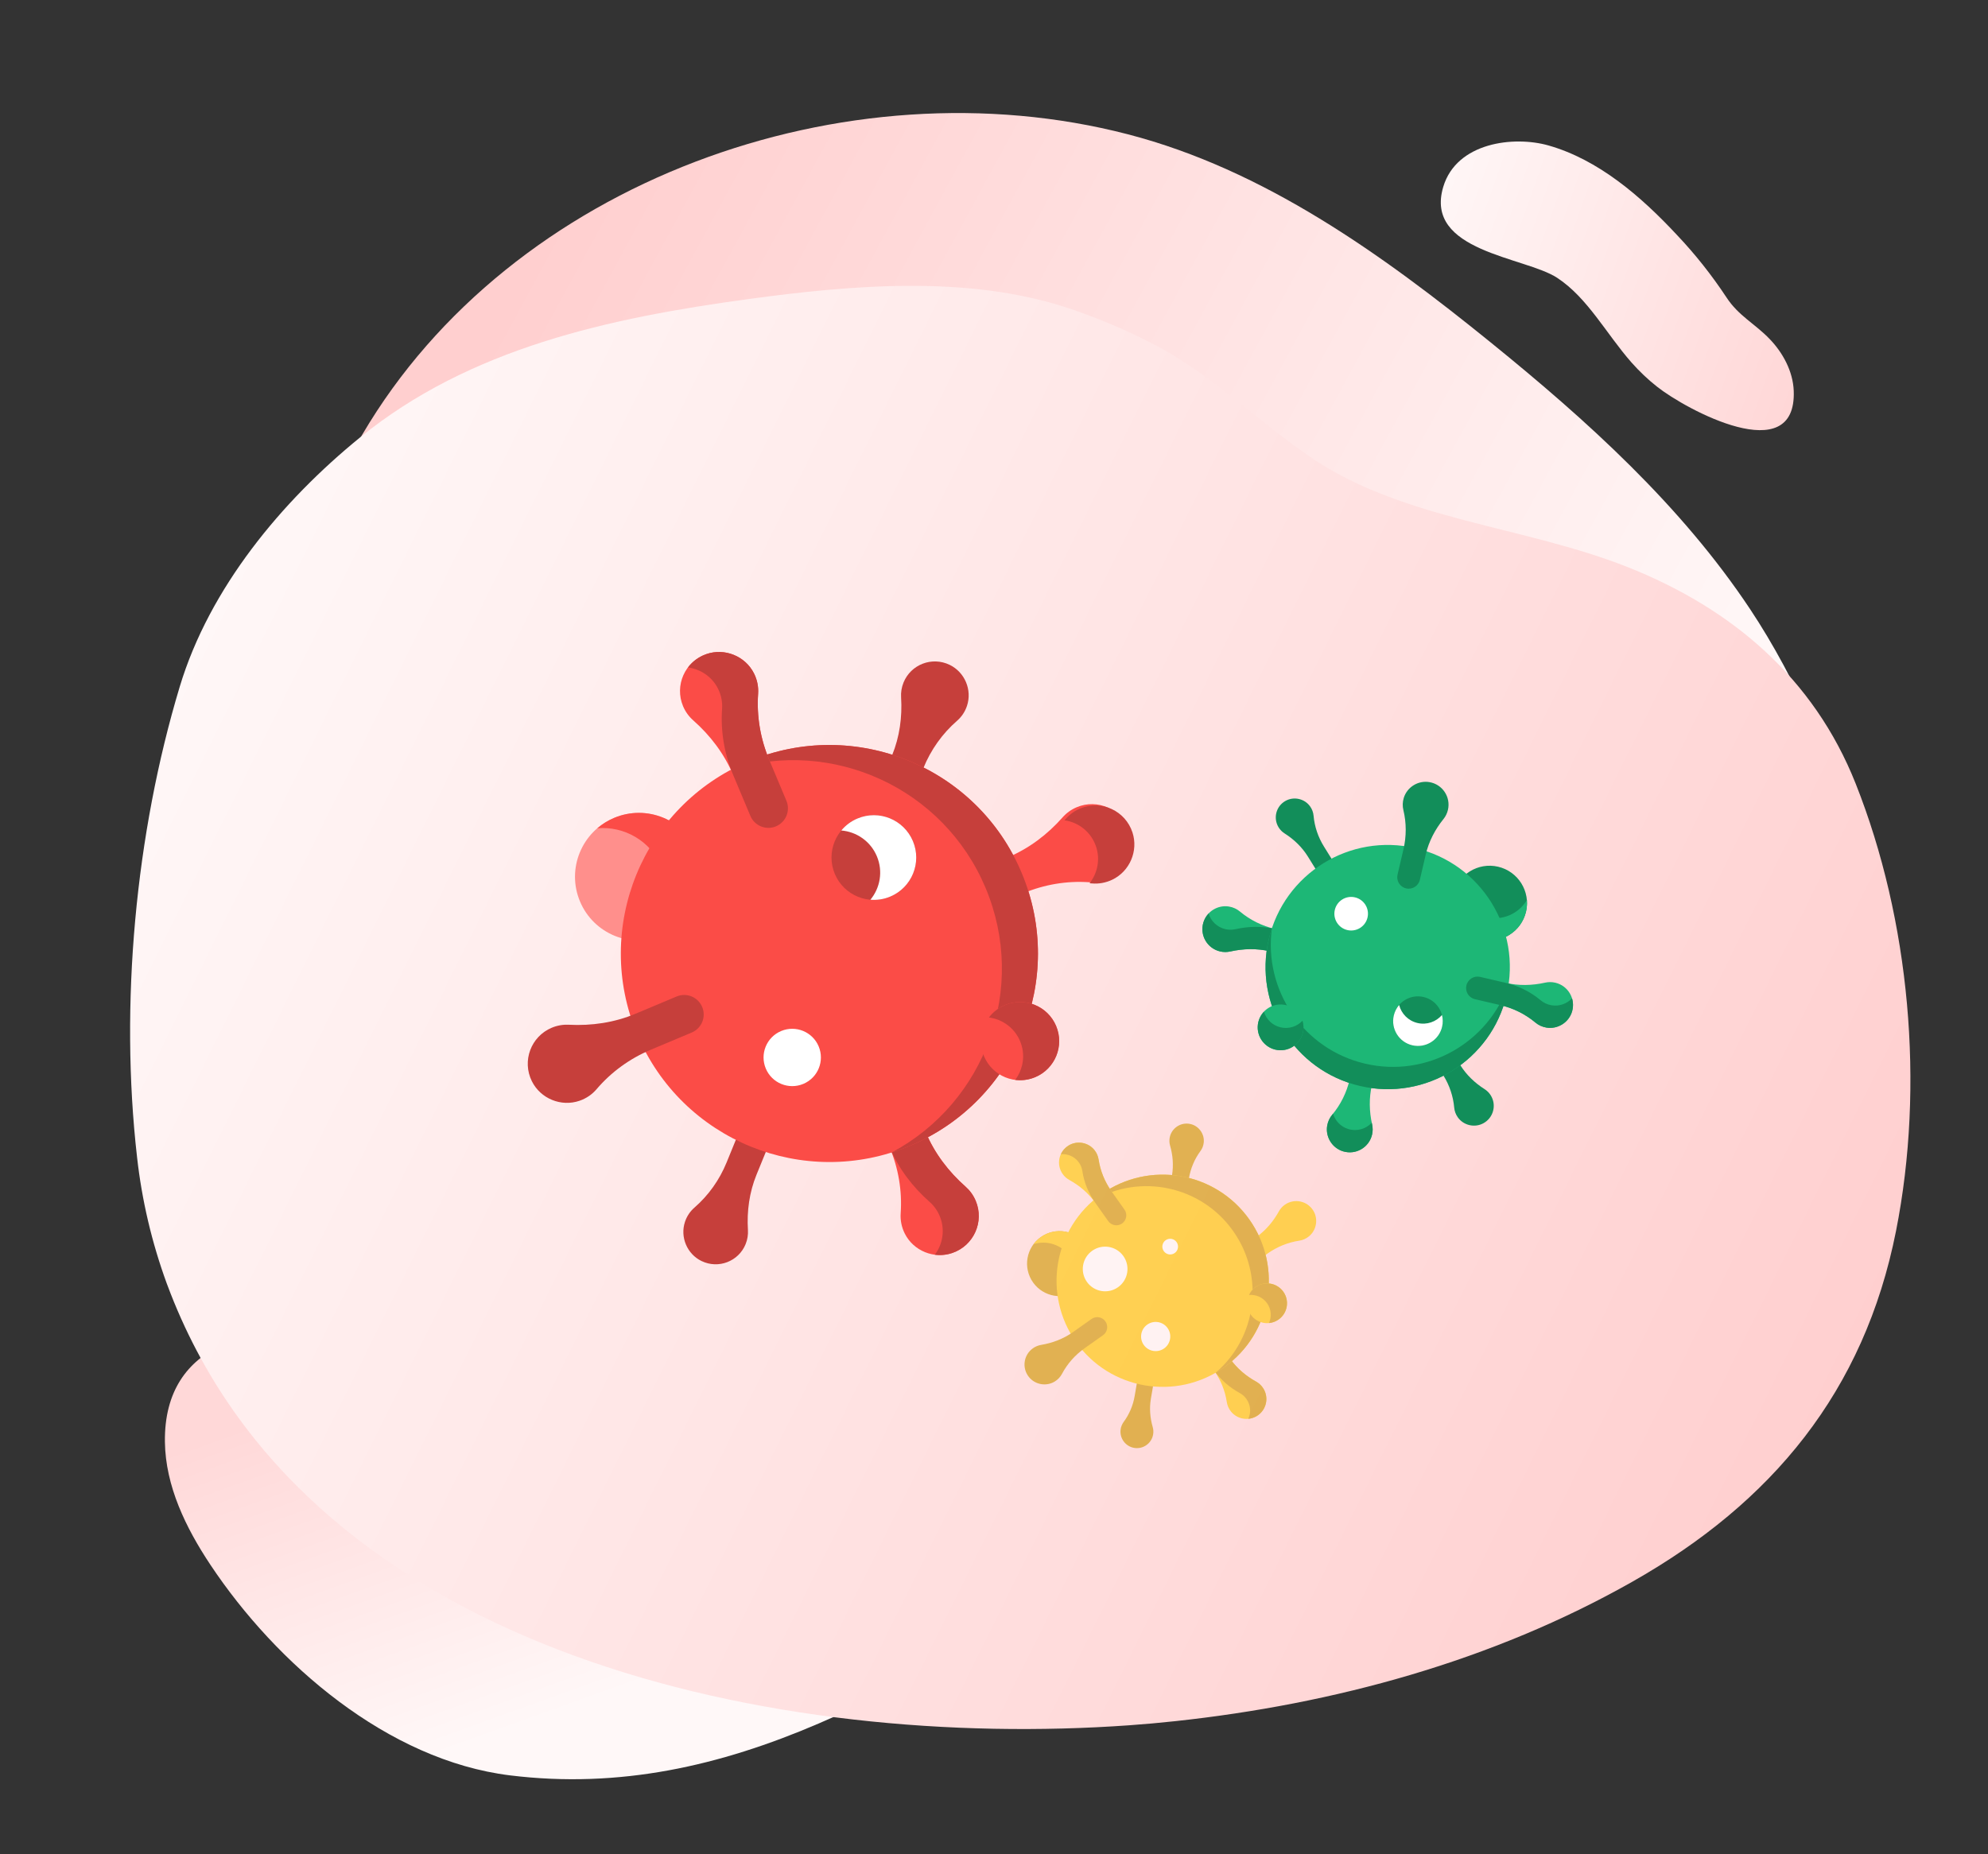 <svg width="761" height="710" viewBox="0 0 761 710" fill="none" xmlns="http://www.w3.org/2000/svg">
<rect x="0" y="0" width="761" height="710" fill="#333333" stroke="none"/>
<path d="M313.319 659.925C275.696 676.085 237.219 684.929 195.225 679.755C148.418 673.985 105.734 637.038 80.5 599.06C71.124 584.953 63.353 569.015 63.127 552.082C62.62 512.964 99.165 506.204 130.839 510.469C148.694 512.864 165.402 519.88 181.922 526.83C209.349 538.378 240.931 542.876 265.944 559.731C274.339 565.405 280.825 572.456 290.404 576.357C305.305 582.431 322.007 584.668 337.258 590.086C350.281 594.738 365.027 602.828 365.946 616.621C366.871 630.767 352.701 640.746 340.1 647.224C331.183 651.836 322.283 656.091 313.319 659.925Z" fill="url(#paint0_linear)"/>
<path d="M138.723 166.324C195.746 69.226 323.773 23.377 431.805 51.432C483.899 64.969 528.928 97.299 570.724 131.183C607.566 161.048 643.536 193.505 669.96 233.264C688.002 260.402 701.804 293.444 712.052 324.463C727.378 370.91 720.234 432.511 658.87 432.038C644.472 431.928 631.739 427.585 618.043 423.952C606.964 421.005 596.484 423.89 585.113 422.84C556.49 420.203 528.519 411.555 501.914 401.023C447.694 379.536 397.428 348.817 341.915 330.51C296.423 315.532 248.485 309.394 200.686 312.429C180.521 313.712 159.413 316.507 140.789 308.669C94.883 289.329 110.958 228.051 125.358 193.23C129.17 183.956 133.636 174.965 138.723 166.324V166.324Z" fill="url(#paint1_linear)"/>
<path d="M634.327 148.067C645.328 156.796 687.815 179.815 686.633 149.625C686.328 142.105 682.447 135.037 677.453 129.841C671.739 123.876 665.511 120.957 660.891 113.875C655.245 105.327 648.933 97.36 642.036 90.075C627.921 74.897 611.694 61.081 592.749 55.69C579.461 51.915 557.55 54.513 552.468 71.559C545.063 96.373 583.779 98.304 596.074 106.369C607.741 114 614.977 127.949 624.533 138.787C627.551 142.204 630.83 145.31 634.327 148.067V148.067Z" fill="url(#paint2_linear)"/>
<path d="M440.326 131.136C463.172 142.653 480.942 160.965 502.021 175.271C537.114 199.085 583.237 201.415 622.715 216.992C662.97 232.887 694.329 259.626 710.358 300.068C731.063 352.268 736.839 415.576 725.785 471.352C713.608 532.749 678.38 575.304 624.791 605.648C571.234 635.973 510.785 652.44 449.853 659C443.973 659.639 438.095 660.159 432.188 660.583C299.502 670.018 119.77 634.83 65.271 495.187C64.772 493.911 64.29 492.634 63.805 491.339C58.112 475.756 54.304 459.548 52.464 443.061C45.794 384.62 51.831 319.24 68.798 262.938C80.207 225.035 107.933 191.805 137.847 167.466C179.875 133.271 233.128 121.769 286.404 114.518C325.855 109.15 370.363 105.224 408.831 117.937C419.644 121.544 430.172 125.956 440.326 131.136Z" fill="url(#paint3_linear)"/>
<path d="M366.175 344.624C367.776 348.434 372.162 350.225 375.972 348.624L391.662 342.032C399.649 338.676 408.309 337.191 416.952 337.793C419.529 337.973 422.197 337.485 424.706 336.228C431.353 332.897 434.561 325.005 432.123 317.981C429.262 309.734 420.098 305.735 412.177 309.063C410.032 309.964 408.206 311.307 406.763 312.942C400.971 319.503 393.931 324.845 385.862 328.236L370.175 334.827C366.365 336.427 364.574 340.814 366.175 344.624Z" fill="#FB4C47"/>
<path d="M291.515 428.692C288.352 427.4 284.741 428.918 283.449 432.081L278.13 445.107C275.423 451.739 271.228 457.669 265.824 462.37C264.212 463.771 262.938 465.616 262.206 467.818C260.267 473.651 263.005 480.14 268.537 482.822C275.031 485.97 282.726 482.951 285.411 476.375C286.139 474.594 286.42 472.742 286.309 470.942C285.859 463.72 286.852 456.482 289.587 449.783L294.905 436.758C296.196 433.595 294.678 429.983 291.515 428.692Z" fill="#C63F3B"/>
<path d="M339.488 311.204C342.798 312.556 346.577 310.968 347.929 307.658L353.494 294.027C356.328 287.087 360.717 280.882 366.372 275.963C368.058 274.496 369.392 272.565 370.158 270.262C372.187 264.157 369.321 257.367 363.533 254.561C356.738 251.267 348.684 254.426 345.875 261.307C345.114 263.171 344.819 265.109 344.936 266.992C345.406 274.55 344.368 282.124 341.506 289.135L335.941 302.764C334.59 306.074 336.178 309.853 339.488 311.204Z" fill="#C63F3B"/>
<path d="M337.948 413.773C334.138 415.374 332.346 419.76 333.947 423.571L340.539 439.261C343.895 447.248 345.38 455.908 344.778 464.551C344.599 467.127 345.087 469.795 346.343 472.304C349.674 478.952 357.566 482.159 364.59 479.722C372.837 476.86 376.836 467.696 373.508 459.776C372.607 457.63 371.264 455.805 369.629 454.362C363.068 448.57 357.726 441.53 354.336 433.461L347.745 417.774C346.144 413.964 341.758 412.173 337.948 413.773Z" fill="#FB4C47"/>
<path d="M369.627 454.363C363.066 448.57 357.723 441.531 354.333 433.462L347.742 417.774C346.141 413.964 341.755 412.173 337.944 413.774C334.134 415.375 332.343 419.761 333.944 423.571L340.535 439.259C343.926 447.328 349.268 454.367 355.829 460.16C357.464 461.603 358.807 463.428 359.708 465.573C361.852 470.676 360.951 476.293 357.837 480.41C360.059 480.698 362.367 480.493 364.588 479.723C372.834 476.861 376.834 467.697 373.506 459.776C372.605 457.631 371.262 455.806 369.627 454.363Z" fill="#C63F3B"/>
<path d="M254.029 358.223C266.476 352.994 272.326 338.665 267.097 326.218C261.867 313.772 247.538 307.921 235.092 313.151C222.645 318.38 216.795 332.709 222.024 345.156C227.254 357.602 241.583 363.453 254.029 358.223Z" fill="#FF8F8C"/>
<path d="M235.097 313.15C232.69 314.161 230.533 315.516 228.652 317.129C238.947 316.232 249.086 321.976 253.304 332.015C257.522 342.054 254.528 353.316 246.682 360.041C249.15 359.826 251.627 359.234 254.034 358.223C266.481 352.993 272.331 338.664 267.102 326.218C261.872 313.771 247.543 307.921 235.097 313.15Z" fill="#FB4C47"/>
<path d="M348.405 438.668C389.046 421.593 408.149 374.805 391.074 334.164C373.999 293.524 327.211 274.42 286.57 291.496C245.929 308.571 226.826 355.359 243.901 396C260.977 436.64 307.765 455.744 348.405 438.668Z" fill="#FB4C47"/>
<path d="M286.57 291.495C284.244 292.473 281.991 293.552 279.808 294.718C318.675 282.481 361.18 301.647 377.277 339.961C393.375 378.274 377.315 422.047 341.371 441.242C343.731 440.498 346.079 439.645 348.406 438.668C389.047 421.592 408.15 374.804 391.075 334.163C374 293.523 327.211 274.42 286.57 291.495Z" fill="#C63F3B"/>
<path d="M340.796 343.281C349.051 339.812 352.932 330.309 349.463 322.053C345.995 313.798 336.491 309.918 328.236 313.386C319.98 316.855 316.1 326.359 319.569 334.614C323.037 342.869 332.541 346.749 340.796 343.281Z" fill="#C63F3B"/>
<path d="M328.234 313.387C325.745 314.432 323.657 316.03 322.045 317.974C327.874 318.458 333.242 322.085 335.664 327.851C338.087 333.617 336.921 339.989 333.186 344.491C335.703 344.7 338.305 344.327 340.795 343.281C349.05 339.813 352.93 330.309 349.462 322.054C345.993 313.798 336.49 309.918 328.234 313.387Z" fill="white"/>
<path d="M307.514 414.998C313.103 412.651 315.729 406.217 313.381 400.629C311.033 395.041 304.6 392.414 299.012 394.762C293.423 397.11 290.797 403.543 293.145 409.131C295.493 414.72 301.926 417.346 307.514 414.998Z" fill="white"/>
<path d="M396.278 412.421C403.898 409.22 407.48 400.447 404.278 392.827C401.076 385.206 392.304 381.624 384.683 384.826C377.063 388.028 373.481 396.801 376.683 404.421C379.885 412.041 388.657 415.623 396.278 412.421Z" fill="#FB4C47"/>
<path d="M384.683 384.827C382.169 385.883 380.097 387.548 378.561 389.576C383.686 390.229 388.334 393.518 390.48 398.625C392.625 403.731 391.721 409.352 388.601 413.471C391.124 413.793 393.763 413.479 396.277 412.423C403.898 409.221 407.479 400.448 404.278 392.828C401.076 385.208 392.303 381.625 384.683 384.827Z" fill="#C63F3B"/>
<path d="M268.791 385.54C270.392 389.35 268.602 393.736 264.791 395.337L249.102 401.929C241.114 405.285 233.993 410.432 228.373 417.026C226.698 418.992 224.482 420.556 221.828 421.468C214.797 423.885 206.915 420.652 203.604 413.994C199.717 406.179 203.275 396.834 211.195 393.506C213.341 392.605 215.578 392.241 217.755 392.355C226.495 392.81 235.238 391.521 243.307 388.131L258.995 381.54C262.804 379.939 267.191 381.73 268.791 385.54Z" fill="#C63F3B"/>
<path d="M297.035 316.389C300.845 314.788 302.637 310.402 301.036 306.591L294.443 290.902C291.088 282.914 289.603 274.254 290.205 265.612C290.384 263.035 289.896 260.367 288.639 257.858C285.309 251.211 277.417 248.003 270.392 250.44C262.146 253.302 258.146 262.466 261.474 270.387C262.376 272.532 263.719 274.357 265.354 275.8C271.915 281.593 277.257 288.632 280.647 296.701L287.239 312.389C288.839 316.199 293.225 317.99 297.035 316.389Z" fill="#FB4C47"/>
<path d="M288.64 257.858C285.31 251.21 277.418 248.003 270.393 250.44C267.459 251.458 265.067 253.276 263.347 255.55C268.154 256.174 272.565 259.11 274.843 263.655C276.099 266.164 276.588 268.832 276.408 271.409C275.806 280.051 277.291 288.712 280.647 296.699L287.239 312.389C288.839 316.198 293.226 317.99 297.036 316.389C300.847 314.788 302.637 310.402 301.036 306.591L294.444 290.902C291.088 282.914 289.604 274.254 290.206 265.612C290.385 263.035 289.898 260.367 288.64 257.858Z" fill="#C63F3B"/>
<path d="M413.738 309.452C411.578 310.313 409.729 311.621 408.257 313.229C407.997 313.513 407.731 313.792 407.465 314.071C412.903 314.84 417.756 318.584 419.612 324.269C421.2 329.131 420.107 334.354 417.087 338.184C417.385 338.205 417.684 338.223 417.982 338.249C420.554 338.475 423.229 338.037 425.759 336.827C432.463 333.621 435.813 325.793 433.506 318.729C430.798 310.436 421.714 306.271 413.738 309.452Z" fill="#C63F3B"/>
<g opacity="0.63">
<path d="M472.882 484.024C474.098 485.741 476.475 486.147 478.192 484.931L485.261 479.924C488.86 477.375 493 475.682 497.361 475.028C498.661 474.833 499.933 474.296 501.041 473.394C503.977 471.006 504.7 466.73 502.714 463.509C500.382 459.727 495.387 458.75 491.818 461.278C490.852 461.962 490.093 462.831 489.556 463.803C487.402 467.702 484.493 471.134 480.857 473.709L473.789 478.715C472.072 479.93 471.666 482.308 472.882 484.024Z" fill="#FFC700"/>
<path d="M439.189 524.854C437.475 524.561 435.848 525.714 435.555 527.428L434.349 534.488C433.735 538.082 432.305 541.491 430.138 544.424C429.492 545.298 429.062 546.355 428.942 547.53C428.622 550.642 430.698 553.565 433.743 554.287C437.317 555.135 440.808 552.786 441.417 549.222C441.582 548.257 441.517 547.305 441.263 546.423C440.243 542.884 439.938 539.178 440.558 535.547L441.764 528.488C442.056 526.774 440.903 525.147 439.189 524.854Z" fill="#D09700"/>
<path d="M450.068 461.179C451.862 461.485 453.565 460.279 453.871 458.485L455.133 451.098C455.775 447.337 457.272 443.769 459.539 440.701C460.215 439.786 460.665 438.679 460.791 437.45C461.126 434.193 458.953 431.135 455.767 430.379C452.027 429.492 448.374 431.95 447.737 435.68C447.564 436.69 447.632 437.685 447.897 438.608C448.965 442.312 449.284 446.19 448.636 449.989L447.374 457.376C447.068 459.17 448.274 460.872 450.068 461.179Z" fill="#D09700"/>
<path d="M460.613 512.32C458.897 513.536 458.49 515.913 459.706 517.63L464.713 524.699C467.262 528.298 468.955 532.438 469.61 536.799C469.805 538.099 470.342 539.371 471.243 540.479C473.632 543.415 477.907 544.138 481.129 542.152C484.911 539.82 485.888 534.825 483.36 531.256C482.675 530.29 481.807 529.531 480.835 528.994C476.936 526.84 473.504 523.931 470.929 520.295L465.923 513.227C464.707 511.51 462.33 511.104 460.613 512.32Z" fill="#FFC700"/>
<path d="M480.835 528.992C476.935 526.838 473.504 523.929 470.929 520.293L465.923 513.225C464.707 511.508 462.329 511.102 460.613 512.318C458.896 513.534 458.49 515.911 459.706 517.628L464.712 524.697C467.287 528.332 470.718 531.241 474.618 533.396C475.589 533.932 476.458 534.691 477.143 535.658C478.771 537.957 478.943 540.847 477.85 543.237C478.986 543.135 480.11 542.779 481.129 542.15C484.911 539.819 485.887 534.824 483.36 531.255C482.675 530.288 481.806 529.529 480.835 528.992Z" fill="#D09700"/>
<path d="M412.789 493.973C418.397 490.001 419.723 482.236 415.751 476.628C411.779 471.02 404.014 469.693 398.406 473.665C392.798 477.637 391.471 485.403 395.443 491.011C399.415 496.619 407.181 497.945 412.789 493.973Z" fill="#D09700"/>
<path d="M398.406 473.665C397.322 474.433 396.4 475.344 395.642 476.353C400.659 474.772 406.331 476.507 409.535 481.03C412.739 485.554 412.493 491.48 409.336 495.688C410.539 495.309 411.705 494.741 412.789 493.973C418.397 490.001 419.724 482.235 415.752 476.627C411.78 471.019 404.014 469.693 398.406 473.665Z" fill="#FFC700"/>
<path d="M468.556 523.537C486.867 510.568 491.198 485.21 478.229 466.899C465.26 448.588 439.902 444.257 421.591 457.226C403.28 470.195 398.949 495.553 411.918 513.864C424.887 532.175 450.244 536.506 468.556 523.537Z" fill="#FFC700"/>
<path d="M421.597 457.225C420.549 457.968 419.549 458.753 418.593 459.573C436.556 449.204 459.793 454.039 472.019 471.301C484.245 488.564 481.094 512.088 465.351 525.592C466.441 524.962 467.514 524.279 468.562 523.537C486.874 510.567 491.205 485.21 478.236 466.898C465.267 448.587 439.909 444.256 421.597 457.225Z" fill="#D09700"/>
<path d="M449.679 479.759C451.033 478.8 451.353 476.925 450.394 475.57C449.435 474.216 447.56 473.896 446.206 474.855C444.851 475.814 444.531 477.689 445.49 479.044C446.449 480.398 448.325 480.718 449.679 479.759Z" fill="white"/>
<path d="M445.622 516.287C448.14 514.503 448.736 511.016 446.953 508.498C445.169 505.98 441.682 505.384 439.164 507.167C436.646 508.951 436.05 512.438 437.834 514.956C439.617 517.474 443.104 518.07 445.622 516.287Z" fill="white"/>
<path d="M427.987 492.846C431.842 490.116 432.754 484.777 430.023 480.922C427.293 477.067 421.954 476.155 418.099 478.885C414.243 481.616 413.332 486.954 416.062 490.81C418.793 494.665 424.131 495.577 427.987 492.846Z" fill="white"/>
<path d="M489.446 505.213C492.88 502.781 493.692 498.026 491.26 494.593C488.828 491.159 484.073 490.347 480.64 492.779C477.206 495.211 476.394 499.965 478.826 503.399C481.258 506.832 486.013 507.644 489.446 505.213Z" fill="#FFC700"/>
<path d="M480.641 492.779C479.509 493.581 478.663 494.637 478.123 495.815C480.742 495.574 483.415 496.695 485.045 498.996C486.674 501.297 486.845 504.19 485.749 506.581C487.038 506.463 488.315 506.016 489.448 505.213C492.882 502.781 493.693 498.027 491.262 494.593C488.83 491.16 484.075 490.347 480.641 492.779Z" fill="#D09700"/>
<path d="M423.137 505.919C424.353 507.636 423.947 510.013 422.23 511.229L415.161 516.236C411.562 518.785 408.591 522.128 406.526 526.025C405.911 527.186 404.982 528.208 403.764 528.954C400.536 530.931 396.263 530.194 393.883 527.251C391.09 523.796 391.826 518.76 395.395 516.232C396.362 515.548 397.433 515.12 398.528 514.936C402.921 514.198 407.124 512.593 410.759 510.018L417.828 505.012C419.544 503.796 421.921 504.202 423.137 505.919Z" fill="#D09700"/>
<path d="M429.539 468.443C431.255 467.227 431.662 464.85 430.446 463.133L425.439 456.064C422.89 452.465 421.197 448.325 420.542 443.964C420.347 442.664 419.81 441.392 418.909 440.284C416.521 437.348 412.245 436.625 409.023 438.611C405.241 440.943 404.265 445.938 406.792 449.507C407.477 450.473 408.346 451.232 409.317 451.769C413.217 453.923 416.648 456.832 419.223 460.468L424.229 467.536C425.445 469.253 427.822 469.659 429.539 468.443Z" fill="#FFC700"/>
<path d="M418.907 440.284C416.518 437.348 412.243 436.625 409.021 438.611C407.675 439.441 406.687 440.608 406.083 441.928C408.541 441.707 411.057 442.68 412.69 444.687C413.591 445.795 414.128 447.067 414.323 448.367C414.978 452.729 416.671 456.868 419.22 460.467L424.227 467.536C425.442 469.253 427.82 469.659 429.537 468.443C431.253 467.227 431.659 464.85 430.444 463.133L425.437 456.064C422.888 452.465 421.195 448.326 420.54 443.964C420.345 442.664 419.808 441.392 418.907 440.284Z" fill="#D09700"/>
</g>
<path d="M524.172 400.391C521.815 399.841 519.458 401.305 518.907 403.662L516.64 413.369C515.486 418.31 513.213 422.927 509.957 426.819C508.986 427.979 508.3 429.412 508.033 431.034C507.328 435.332 509.968 439.566 514.137 440.824C519.031 442.302 524.078 439.331 525.223 434.431C525.533 433.104 525.523 431.776 525.244 430.53C524.124 425.528 524.01 420.353 525.176 415.361L527.443 405.656C527.994 403.299 526.529 400.942 524.172 400.391Z" fill="#1DB776"/>
<path d="M509.973 336.088C511.672 335.031 512.194 332.797 511.138 331.097L506.789 324.097C504.575 320.534 503.205 316.506 502.833 312.327C502.722 311.081 502.286 309.842 501.493 308.738C499.393 305.814 495.375 304.882 492.201 306.583C488.476 308.58 487.262 313.268 489.458 316.802C490.053 317.759 490.834 318.529 491.726 319.095C495.305 321.364 498.397 324.323 500.633 327.923L504.982 334.922C506.039 336.622 508.273 337.144 509.973 336.088Z" fill="#128E5A"/>
<path d="M549.196 399.223C547.417 400.328 546.871 402.666 547.976 404.445L552.527 411.77C554.844 415.499 556.277 419.714 556.666 424.087C556.782 425.391 557.239 426.687 558.069 427.842C560.266 430.903 564.471 431.878 567.792 430.098C571.69 428.007 572.96 423.102 570.663 419.405C570.04 418.403 569.222 417.597 568.289 417.005C564.544 414.63 561.309 411.534 558.968 407.767L554.418 400.443C553.312 398.664 550.974 398.118 549.196 399.223Z" fill="#128E5A"/>
<path d="M501.083 363.233C501.633 360.875 500.169 358.518 497.812 357.968L488.105 355.7C483.164 354.546 478.547 352.273 474.655 349.017C473.495 348.046 472.062 347.36 470.44 347.094C466.143 346.388 461.909 349.028 460.65 353.197C459.172 358.091 462.143 363.138 467.043 364.283C468.371 364.593 469.698 364.583 470.944 364.304C475.946 363.184 481.121 363.07 486.113 364.236L495.818 366.503C498.175 367.054 500.532 365.59 501.083 363.233Z" fill="#1DB776"/>
<path d="M470.946 364.304C475.948 363.184 481.123 363.071 486.115 364.237L495.82 366.504C498.177 367.054 500.534 365.59 501.085 363.233C501.635 360.875 500.171 358.518 497.814 357.968L488.109 355.701C483.117 354.535 477.942 354.648 472.94 355.768C471.693 356.048 470.366 356.057 469.039 355.747C465.882 355.01 463.528 352.652 462.646 349.759C461.746 350.714 461.05 351.879 460.652 353.197C459.174 358.092 462.145 363.138 467.045 364.283C468.372 364.593 469.699 364.584 470.946 364.304Z" fill="#128E5A"/>
<path d="M556.274 342.534C554.475 350.234 559.259 357.934 566.959 359.733C574.659 361.532 582.359 356.748 584.158 349.047C585.957 341.347 581.173 333.647 573.473 331.849C565.772 330.05 558.072 334.834 556.274 342.534Z" fill="#128E5A"/>
<path d="M584.16 349.049C584.508 347.56 584.607 346.072 584.489 344.625C581.375 349.816 575.166 352.649 568.955 351.198C562.744 349.748 558.433 344.457 557.941 338.424C557.194 339.668 556.624 341.046 556.276 342.536C554.477 350.236 559.261 357.936 566.961 359.735C574.661 361.533 582.362 356.749 584.16 349.049Z" fill="#1DB776"/>
<path d="M485.681 359.636C479.808 384.779 495.429 409.922 520.572 415.795C545.714 421.668 570.857 406.047 576.73 380.904C582.603 355.762 566.982 330.619 541.839 324.746C516.697 318.873 491.554 334.494 485.681 359.636Z" fill="#1DB776"/>
<path d="M576.739 380.903C577.075 379.464 577.337 378.024 577.535 376.588C569.977 399.226 546.277 412.795 522.574 407.258C498.871 401.721 483.634 379.058 486.887 355.415C486.428 356.789 486.026 358.196 485.69 359.636C479.817 384.778 495.438 409.921 520.58 415.794C545.723 421.667 570.866 406.046 576.739 380.903Z" fill="#128E5A"/>
<path d="M533.529 388.818C532.336 393.925 535.509 399.032 540.616 400.225C545.723 401.418 550.83 398.245 552.023 393.138C553.216 388.031 550.043 382.923 544.936 381.73C539.829 380.537 534.722 383.71 533.529 388.818Z" fill="#128E5A"/>
<path d="M552.033 393.136C552.393 391.596 552.353 390.057 551.985 388.624C549.752 391.222 546.187 392.521 542.62 391.688C539.053 390.854 536.431 388.111 535.58 384.792C534.616 385.914 533.898 387.276 533.538 388.816C532.346 393.923 535.519 399.031 540.626 400.224C545.733 401.417 550.84 398.244 552.033 393.136Z" fill="white"/>
<path d="M510.964 348.38C510.157 351.837 512.305 355.294 515.762 356.102C519.219 356.91 522.677 354.762 523.484 351.304C524.292 347.847 522.144 344.39 518.686 343.582C515.229 342.774 511.772 344.922 510.964 348.38Z" fill="white"/>
<path d="M481.671 391.36C480.57 396.075 483.499 400.79 488.214 401.891C492.929 402.992 497.644 400.063 498.745 395.348C499.846 390.633 496.917 385.918 492.202 384.817C487.487 383.716 482.772 386.645 481.671 391.36Z" fill="#1DB776"/>
<path d="M498.749 395.347C499.112 393.791 499.034 392.236 498.601 390.811C496.529 393.017 493.371 394.091 490.212 393.353C487.052 392.615 484.697 390.253 483.817 387.357C482.796 388.443 482.038 389.803 481.674 391.358C480.573 396.073 483.503 400.788 488.217 401.89C492.932 402.991 497.648 400.062 498.749 395.347Z" fill="#128E5A"/>
<path d="M538.244 340.146C535.887 339.596 534.422 337.239 534.973 334.882L537.24 325.175C538.394 320.234 538.402 315.087 537.207 310.156C536.85 308.686 536.87 307.097 537.35 305.525C538.621 301.36 542.863 298.733 547.158 299.452C552.201 300.295 555.41 305.194 554.265 310.095C553.955 311.422 553.358 312.608 552.556 313.601C549.336 317.59 546.941 322.179 545.775 327.17L543.508 336.876C542.958 339.232 540.601 340.697 538.244 340.146Z" fill="#128E5A"/>
<path d="M561.332 377.307C560.781 379.664 562.246 382.021 564.603 382.572L574.31 384.839C579.251 385.994 583.868 388.267 587.76 391.523C588.92 392.494 590.353 393.18 591.975 393.446C596.272 394.152 600.506 391.512 601.765 387.343C603.242 382.448 600.272 377.401 595.372 376.257C594.044 375.947 592.717 375.956 591.471 376.235C586.468 377.356 581.294 377.469 576.302 376.303L566.597 374.036C564.24 373.486 561.883 374.95 561.332 377.307Z" fill="#1DB776"/>
<path d="M591.973 393.444C596.271 394.15 600.505 391.51 601.764 387.341C602.289 385.6 602.25 383.84 601.763 382.243C599.814 384.308 596.906 385.391 593.967 384.908C592.346 384.642 590.912 383.956 589.752 382.985C585.861 379.729 581.243 377.456 576.302 376.301L566.596 374.034C564.239 373.484 561.881 374.948 561.331 377.305C560.78 379.663 562.244 382.02 564.602 382.57L574.308 384.837C579.25 385.992 583.867 388.265 587.758 391.521C588.919 392.492 590.352 393.178 591.973 393.444Z" fill="#128E5A"/>
<path d="M525.221 434.437C525.53 433.11 525.521 431.784 525.242 430.538C525.193 430.318 525.148 430.096 525.102 429.875C522.911 432.23 519.486 433.308 516.132 432.295C513.264 431.429 511.121 429.154 510.292 426.42C510.182 426.556 510.074 426.694 509.961 426.828C508.991 427.988 508.305 429.42 508.039 431.041C507.334 435.337 509.972 439.569 514.14 440.827C519.032 442.304 524.076 439.335 525.221 434.437Z" fill="#128E5A"/>
<defs>
<linearGradient id="paint0_linear" x1="60.059" y1="557.687" x2="109.076" y2="693.827" gradientUnits="userSpaceOnUse">
<stop stop-color="#FFD8D8"/>
<stop offset="1" stop-color="#FFF8F8"/>
</linearGradient>
<linearGradient id="paint1_linear" x1="706.47" y1="212.693" x2="269.853" y2="-24.655" gradientUnits="userSpaceOnUse">
<stop stop-color="#FFF8F8"/>
<stop offset="1" stop-color="#FFCFCF"/>
</linearGradient>
<linearGradient id="paint2_linear" x1="687.658" y1="149.027" x2="529.938" y2="93.505" gradientUnits="userSpaceOnUse">
<stop stop-color="#FFD7D7"/>
<stop offset="1" stop-color="#FFF9F9"/>
</linearGradient>
<linearGradient id="paint3_linear" x1="681.235" y1="583.48" x2="41.067" y2="266.53" gradientUnits="userSpaceOnUse">
<stop stop-color="#FFCFCF"/>
<stop offset="1" stop-color="#FFF8F8"/>
</linearGradient>
</defs>
</svg>
